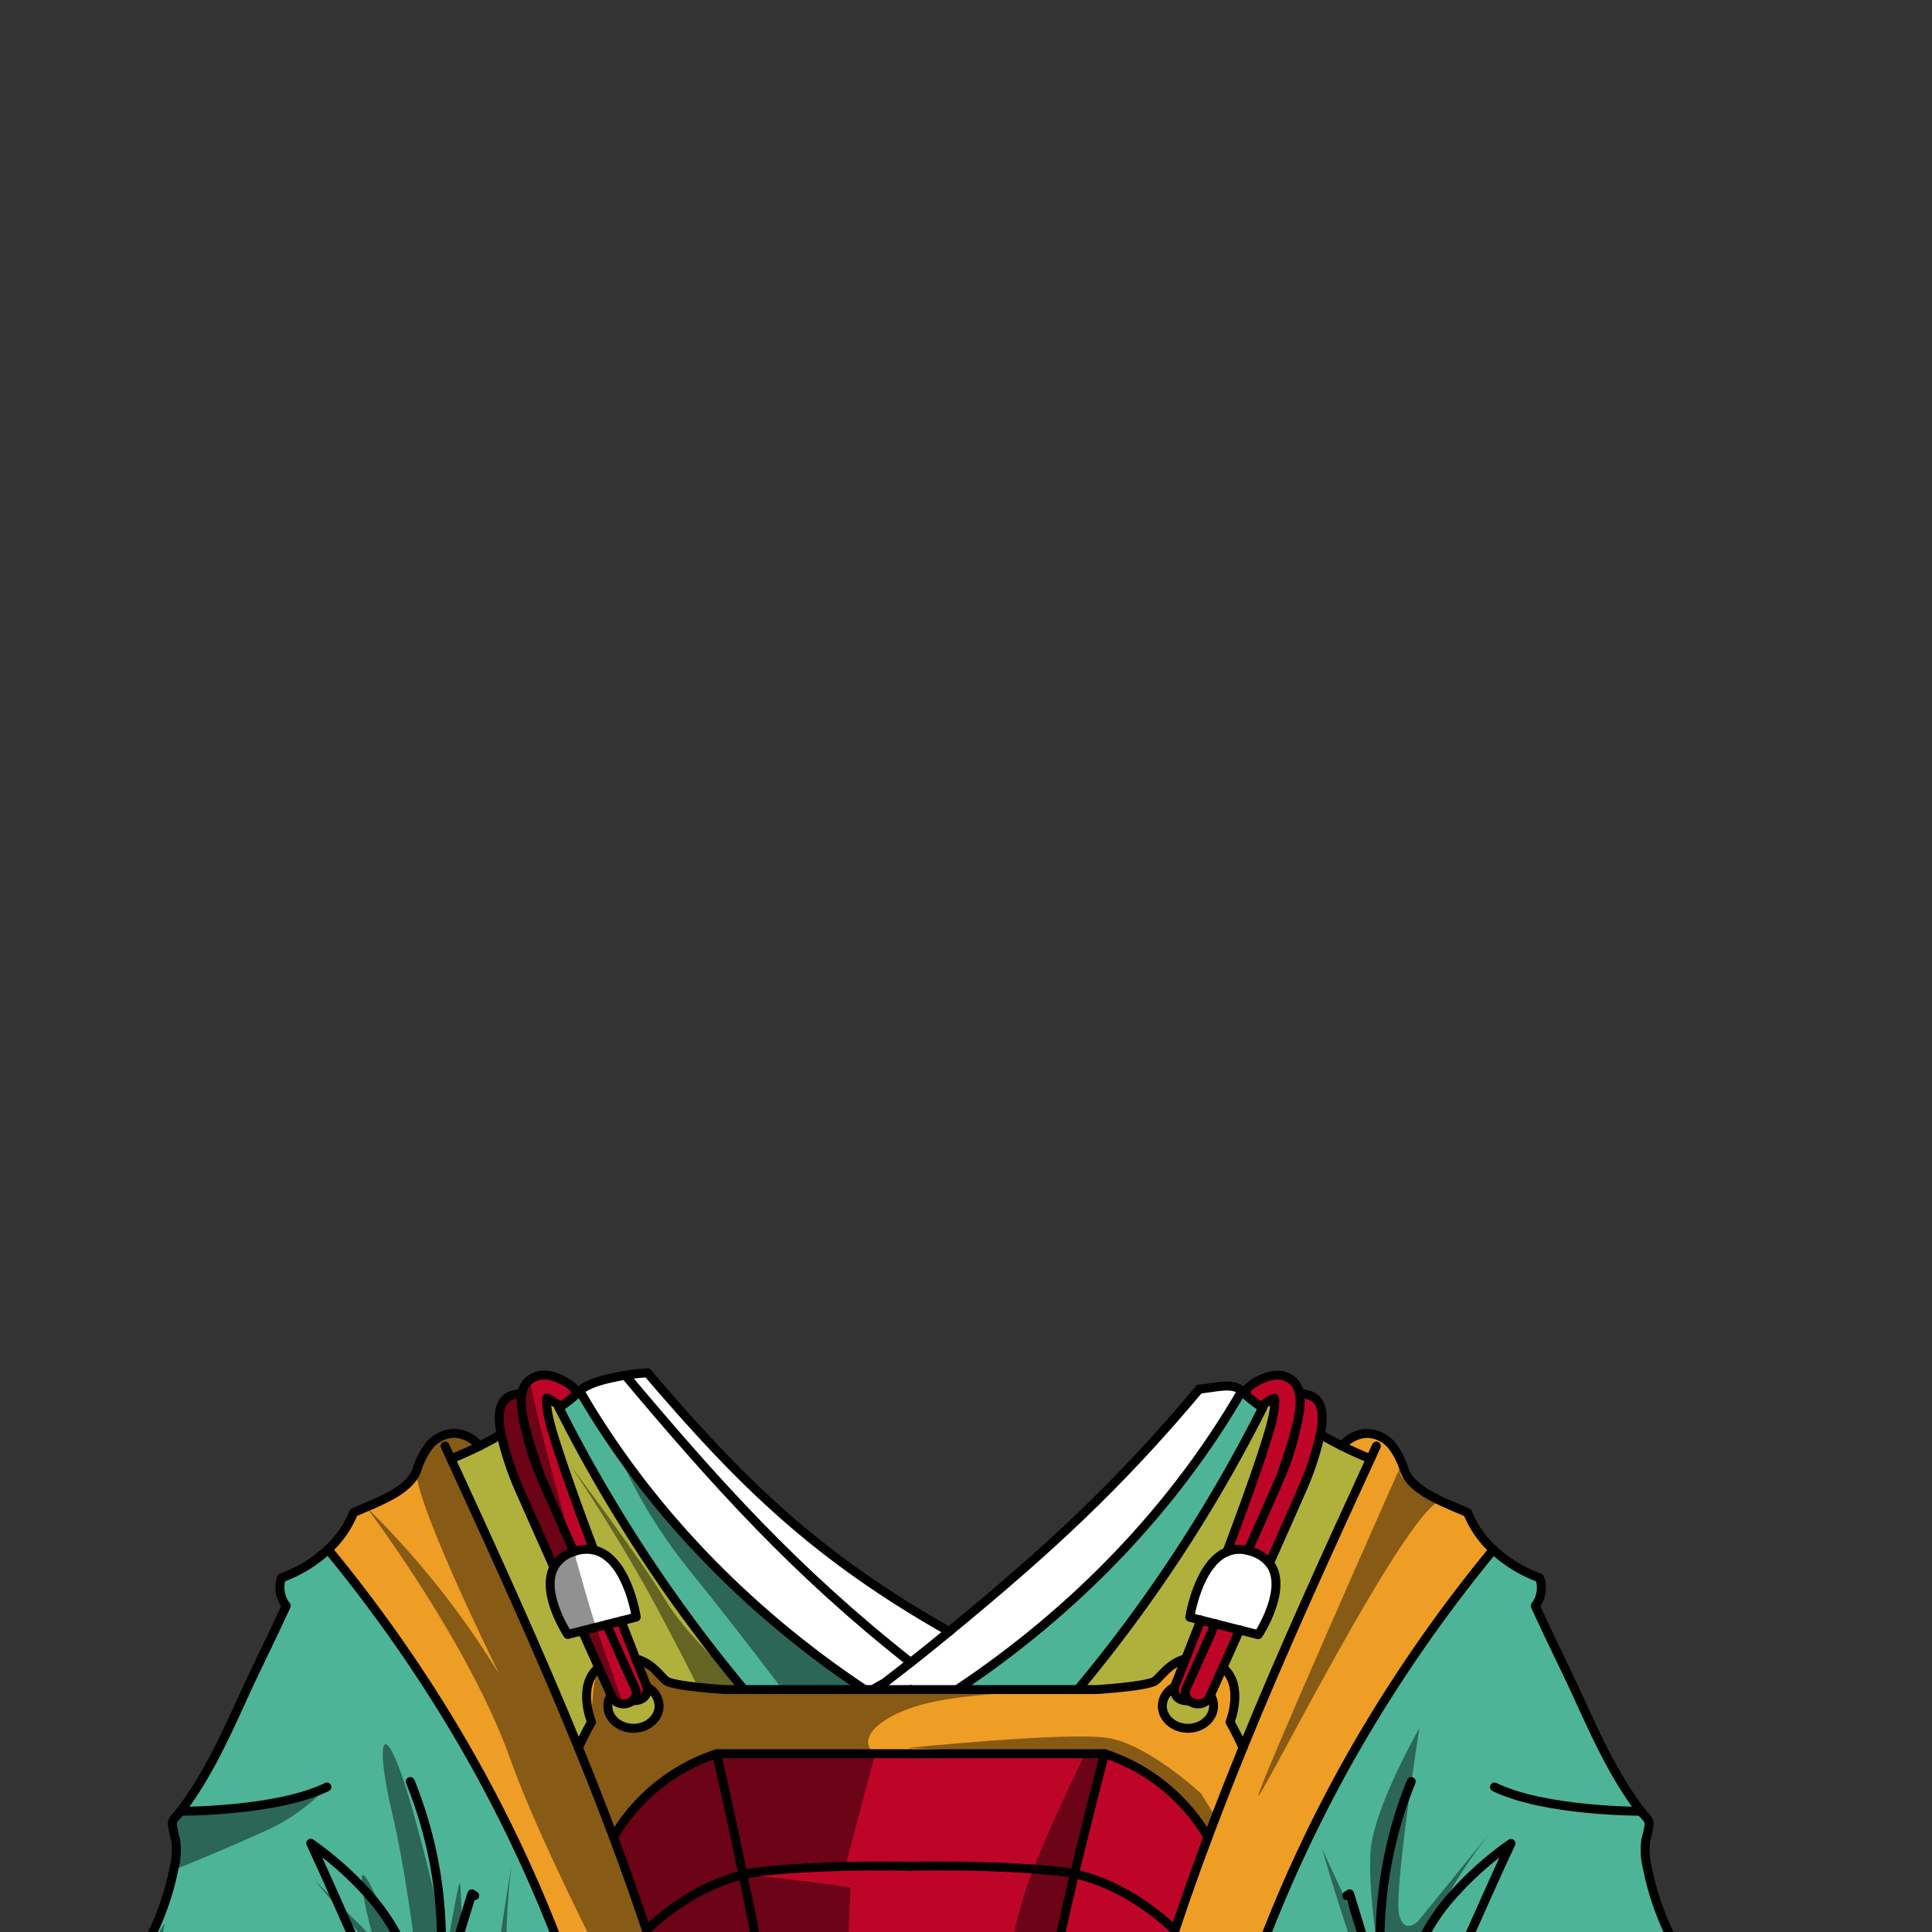 <svg xmlns="http://www.w3.org/2000/svg" viewBox="0 0 432 432">
  <rect x="0" y="0" width="432" height="432" fill="#333333" stroke="none"/>
  <defs>
    <style>.BUNTAI_TURTLE_OUTFIT_TURTLE_OUTFIT_15_cls-1{isolation:isolate;}.BUNTAI_TURTLE_OUTFIT_TURTLE_OUTFIT_15_cls-2{fill:#be0528;}.BUNTAI_TURTLE_OUTFIT_TURTLE_OUTFIT_15_cls-3{fill:#fff;}.BUNTAI_TURTLE_OUTFIT_TURTLE_OUTFIT_15_cls-4{fill:#ee9e25;}.BUNTAI_TURTLE_OUTFIT_TURTLE_OUTFIT_15_cls-5{fill:#b0b13d;}.BUNTAI_TURTLE_OUTFIT_TURTLE_OUTFIT_15_cls-6{fill:#4db498;}.BUNTAI_TURTLE_OUTFIT_TURTLE_OUTFIT_15_cls-7{fill:none;stroke:#000;stroke-linecap:round;stroke-linejoin:round;stroke-width:2px;}.BUNTAI_TURTLE_OUTFIT_TURTLE_OUTFIT_15_cls-8{opacity:0.43;mix-blend-mode:multiply;}</style>
  </defs>
  <g class="BUNTAI_TURTLE_OUTFIT_TURTLE_OUTFIT_15_cls-1">
    <g id="outfit">
      <path class="BUNTAI_TURTLE_OUTFIT_TURTLE_OUTFIT_15_cls-2" d="M271.75,363.05l-3.23-.82c-1.29,3.33-2.47,6.3-3.41,8.7-1.47,3.69-2.4,6-2.43,6.1a.76.76,0,0,0-.06.2,2.4,2.4,0,0,0,1.8,2.93,3.33,3.33,0,0,0,.93.14,2.74,2.74,0,0,0,.5,0,2.86,2.86,0,0,0,1,.56,3.3,3.3,0,0,0,1,.17,2.86,2.86,0,0,0,2.64-1.57l.15-.36c.39-.85,1.4-3.1,2.79-6.19,1.06-2.39,2.36-5.29,3.77-8.44Z" />
      <path class="BUNTAI_TURTLE_OUTFIT_TURTLE_OUTFIT_15_cls-2" d="M144.6,377c0-.09-1-2.41-2.43-6.1-.92-2.34-2.06-5.23-3.3-8.46l-3.23.81-5.45,1.39c1.35,3.06,2.62,5.87,3.66,8.2,1.4,3.09,2.4,5.34,2.79,6.19a3.34,3.34,0,0,0,.16.36,2.85,2.85,0,0,0,2.63,1.57,3.3,3.3,0,0,0,1-.17,2.9,2.9,0,0,0,1-.56,2.56,2.56,0,0,0,.49,0,3.28,3.28,0,0,0,.93-.14,2.4,2.4,0,0,0,1.8-2.93A.76.76,0,0,0,144.6,377Z" />
      <path class="BUNTAI_TURTLE_OUTFIT_TURTLE_OUTFIT_15_cls-3" d="M283.86,349.52h0a8.12,8.12,0,0,0-3.88-2.58,5.76,5.76,0,0,0-.92-.25,7.17,7.17,0,0,0-4.69.27c-6.5,2.69-8.32,14.65-8.32,14.65l2.47.63,3.23.82,5.45,1.38,4.16,1.06S288.22,355.13,283.86,349.52Z" />
      <path class="BUNTAI_TURTLE_OUTFIT_TURTLE_OUTFIT_15_cls-3" d="M132.77,346.57a8.19,8.19,0,0,0-4.44.36,7.46,7.46,0,0,0-4.48,3.54c-3,5.75,3.1,15,3.1,15l3.24-.82,5.45-1.39,3.23-.81,3.39-.87S140.23,348.21,132.77,346.57Z" />
      <path class="BUNTAI_TURTLE_OUTFIT_TURTLE_OUTFIT_15_cls-2" d="M294.92,313.7a3.83,3.83,0,0,0-2.48-1.81l-1.91-.44a4.66,4.66,0,0,0-2.45-3.36c-3.49-1.84-7.76,1.19-8.59,1.82a2.32,2.32,0,0,0-.94,2,28.41,28.41,0,0,0,2.92,2.33c.12.08.22.15.33.21a2.06,2.06,0,0,0,.92-.51,4,4,0,0,0,.51-.31,8.73,8.73,0,0,1,1.78-1c.13.83.13,2.81-1.11,7.11-1.86,6.42-5.66,17-9.53,27.26a7.17,7.17,0,0,1,4.69-.27,5.76,5.76,0,0,1,.92.25,8.12,8.12,0,0,1,3.88,2.58c2.79-6.24,5.36-12,6.94-15.65a68.18,68.18,0,0,0,4.44-13.14C295.8,317.84,295.85,315.27,294.92,313.7Zm-8.21,15.54c1.08-3.16,2-6,2.68-8.35.07-.28.15-.56.23-.83A54,54,0,0,1,286.71,329.24Z" />
      <path class="BUNTAI_TURTLE_OUTFIT_TURTLE_OUTFIT_15_cls-2" d="M122.28,312.58a8.94,8.94,0,0,1,1.77,1,4,4,0,0,0,.51.31,2.06,2.06,0,0,0,.92.52h0l.32-.22a28.41,28.41,0,0,0,2.92-2.33,2.29,2.29,0,0,0-.94-2c-.83-.63-5.1-3.66-8.59-1.82a4.66,4.66,0,0,0-2.45,3.36l-1.91.44a3.86,3.86,0,0,0-2.48,1.81c-.93,1.57-.88,4.14-.31,7a67.51,67.51,0,0,0,4.43,13.14c1.68,3.81,4.43,10,7.37,16.61a7.46,7.46,0,0,1,4.48-3.54,8.19,8.19,0,0,1,4.44-.36c-3.82-10.18-7.55-20.54-9.38-26.88C122.14,315.39,122.14,313.41,122.28,312.58Zm-4.62,7.48.24.83c.68,2.35,1.59,5.19,2.67,8.35A54,54,0,0,1,117.66,320.06Z" />
      <path class="BUNTAI_TURTLE_OUTFIT_TURTLE_OUTFIT_15_cls-4" d="M195.11,377.79h50.06s11.34-.69,13.13-1.94c1.21-.87,3.15-4.05,6.81-4.92-1.47,3.69-2.4,6-2.43,6.1a.76.76,0,0,0-.06.2,4.86,4.86,0,0,0-2.72,4.22c0,2.74,2.57,5,5.73,5s5.73-2.23,5.73-5a4.38,4.38,0,0,0-.72-2.39c.39-.85,1.4-3.1,2.79-6.19,4.91,4,1.61,12.18,1.61,12.18s1.61,2.84,2.9,5.74c-2.7,6.64-5.33,13.3-7.83,20h0A41.71,41.71,0,0,0,247,392.14H160.26a41.71,41.71,0,0,0-23.09,18.64c-2.5-6.69-5.13-13.35-7.83-20,1.29-2.9,2.91-5.74,2.91-5.74s-3.31-8.15,1.6-12.18c1.4,3.09,2.4,5.34,2.79,6.19a4.38,4.38,0,0,0-.72,2.39c0,2.74,2.57,5,5.73,5s5.73-2.23,5.73-5a4.86,4.86,0,0,0-2.72-4.22.76.76,0,0,0-.06-.2c0-.09-1-2.41-2.43-6.1,3.66.87,5.6,4.05,6.81,4.92,1.79,1.25,13.13,1.94,13.13,1.94h33Z" />
      <path class="BUNTAI_TURTLE_OUTFIT_TURTLE_OUTFIT_15_cls-2" d="M160.26,392.14s2.7,11.75,5.88,27.07c-12.5,3-21.58,12.43-21.58,12.43q-3.48-10.47-7.39-20.86A41.71,41.71,0,0,1,160.26,392.14Z" />
      <path class="BUNTAI_TURTLE_OUTFIT_TURTLE_OUTFIT_15_cls-2" d="M270.1,410.78h0q-3.9,10.38-7.39,20.86h0s-9.51-9.85-22.46-12.64c3.7-15.54,6.76-26.86,6.76-26.86A41.71,41.71,0,0,1,270.1,410.78Z" />
      <path class="BUNTAI_TURTLE_OUTFIT_TURTLE_OUTFIT_15_cls-2" d="M262.71,431.64h0q-3.56,10.74-6.63,21.59a100.61,100.61,0,0,0-22-6.27c2-9.81,4.18-19.52,6.19-28C253.2,421.79,262.71,431.64,262.71,431.64Z" />
      <path class="BUNTAI_TURTLE_OUTFIT_TURTLE_OUTFIT_15_cls-2" d="M236.87,418.44a33.55,33.55,0,0,1,3.38.56c-2,8.44-4.2,18.15-6.19,28-1.36-.23-2.75-.44-4.18-.62a182.77,182.77,0,0,0-26.24-1.6,182.77,182.77,0,0,0-26.24,1.6c-2,.25-4,.57-5.8.91-1.71-9.5-3.66-19.34-5.46-28a32.83,32.83,0,0,1,4.27-.77c14.64-1.6,33.23-1.14,33.23-1.14S222.23,416.84,236.87,418.44Z" />
      <path class="BUNTAI_TURTLE_OUTFIT_TURTLE_OUTFIT_15_cls-2" d="M203.64,392.14H247S244,403.46,240.25,419a33.55,33.55,0,0,0-3.38-.56c-14.64-1.6-33.23-1.14-33.23-1.14s-18.59-.46-33.23,1.14a32.83,32.83,0,0,0-4.27.77c-3.18-15.32-5.88-27.07-5.88-27.07Z" />
      <path class="BUNTAI_TURTLE_OUTFIT_TURTLE_OUTFIT_15_cls-2" d="M166.14,419.21c1.8,8.7,3.75,18.54,5.46,28a99.78,99.78,0,0,0-20.41,6q-3.06-10.86-6.63-21.59S153.64,422.24,166.14,419.21Z" />
      <path class="BUNTAI_TURTLE_OUTFIT_TURTLE_OUTFIT_15_cls-3" d="M268.14,310.63c-18.14,21.6-33.54,35.77-55.88,54.16h0c-29.7-16.88-46.32-33.07-67.44-57.83h0c-1.45.11-3.62.32-5,.53h0c-2.85.56-8.23,1.56-10.2,3.51h0c15.08,26,37,49,63.67,66.76h1.83l1.35-.76-1.35.76H214c26.64-17.73,48.6-40.73,63.67-66.76h0c-2-1.95-6.14-.74-9.52-.39Z" />
      <path class="BUNTAI_TURTLE_OUTFIT_TURTLE_OUTFIT_15_cls-5" d="M144.66,377.23a2.4,2.4,0,0,1-1.8,2.93,3.28,3.28,0,0,1-.93.14,2.56,2.56,0,0,1-.49,0,2.9,2.9,0,0,1-1,.56,3.3,3.3,0,0,1-1,.17,2.85,2.85,0,0,1-2.63-1.57,3.34,3.34,0,0,1-.16-.36,4.38,4.38,0,0,0-.72,2.39c0,2.74,2.57,5,5.73,5s5.73-2.23,5.73-5A4.86,4.86,0,0,0,144.66,377.23Z" />
      <path class="BUNTAI_TURTLE_OUTFIT_TURTLE_OUTFIT_15_cls-5" d="M270.49,379.42a2.86,2.86,0,0,1-2.64,1.57,3.3,3.3,0,0,1-1-.17,2.86,2.86,0,0,1-1-.56,2.74,2.74,0,0,1-.5,0,3.33,3.33,0,0,1-.93-.14,2.4,2.4,0,0,1-1.8-2.93,4.86,4.86,0,0,0-2.72,4.22c0,2.74,2.57,5,5.73,5s5.73-2.23,5.73-5a4.38,4.38,0,0,0-.72-2.39Z" />
      <path class="BUNTAI_TURTLE_OUTFIT_TURTLE_OUTFIT_15_cls-5" d="M300,323.3q-2.43-1.21-4.75-2.58a68.18,68.18,0,0,1-4.44,13.14c-1.58,3.62-4.15,9.41-6.94,15.65h0c4.36,5.61-2.5,16-2.5,16l-4.16-1.06c-1.41,3.15-2.71,6.05-3.77,8.44,4.91,4,1.6,12.18,1.6,12.18s1.62,2.84,2.91,5.74c8.86-21.72,18.68-43.2,28.51-64.59Q303.14,324.88,300,323.3Z" />
      <path class="BUNTAI_TURTLE_OUTFIT_TURTLE_OUTFIT_15_cls-5" d="M130.19,364.67l-3.24.82s-6.12-9.27-3.1-15c-2.94-6.6-5.69-12.8-7.37-16.61a67.51,67.51,0,0,1-4.43-13.14c-1.56.91-3.14,1.77-4.76,2.58q-3.15,1.57-6.46,2.9c9.83,21.39,19.65,42.87,28.51,64.59,1.29-2.9,2.91-5.74,2.91-5.74s-3.31-8.15,1.6-12.18C132.81,370.54,131.54,367.73,130.19,364.67Z" />
      <path class="BUNTAI_TURTLE_OUTFIT_TURTLE_OUTFIT_15_cls-5" d="M125.48,314.43a2.06,2.06,0,0,1-.92-.52,4,4,0,0,1-.51-.31,8.94,8.94,0,0,0-1.77-1c-.14.83-.14,2.81,1.11,7.11,1.83,6.34,5.56,16.7,9.38,26.88,7.46,1.64,9.49,15,9.49,15l-3.39.87c1.24,3.23,2.38,6.12,3.3,8.46,3.66.87,5.6,4.05,6.81,4.92,1.79,1.25,13.13,1.94,13.13,1.94h4.21a330.89,330.89,0,0,1-41.34-63C125.15,314.66,125.32,314.55,125.48,314.43Z" />
      <path class="BUNTAI_TURTLE_OUTFIT_TURTLE_OUTFIT_15_cls-5" d="M283.9,319.69c1.24-4.3,1.24-6.28,1.11-7.11a8.73,8.73,0,0,0-1.78,1,4,4,0,0,1-.51.31,2.06,2.06,0,0,1-.92.51,5.62,5.62,0,0,0,.5.35,330.89,330.89,0,0,1-41.34,63h4.21s11.34-.69,13.13-1.94c1.21-.87,3.15-4.05,6.81-4.92.94-2.4,2.12-5.37,3.41-8.7l-2.47-.63s1.82-12,8.32-14.65C278.24,336.65,282,326.11,283.9,319.69Z" />
      <path class="BUNTAI_TURTLE_OUTFIT_TURTLE_OUTFIT_15_cls-6" d="M129.61,311c-.27.28-.57.57-.88.85a28.41,28.41,0,0,1-2.92,2.33l-.32.22h0c-.16.12-.33.23-.5.34a330.89,330.89,0,0,0,41.34,63h27C166.64,360.06,144.68,337.06,129.61,311Z" />
      <path class="BUNTAI_TURTLE_OUTFIT_TURTLE_OUTFIT_15_cls-6" d="M281.8,314.42c-.11-.06-.21-.13-.33-.21a28.41,28.41,0,0,1-2.92-2.33c-.31-.28-.61-.57-.88-.85-15.07,26-37,49-63.67,66.76h27a330.89,330.89,0,0,0,41.34-63A5.62,5.62,0,0,1,281.8,314.42Z" />
      <path class="BUNTAI_TURTLE_OUTFIT_TURTLE_OUTFIT_15_cls-4" d="M328.21,338.21c-5.18-2.3-12.41-4.71-14.15-9.53a17.17,17.17,0,0,0-2.72-5.4,7.45,7.45,0,0,0-5.73-2.79,7.67,7.67,0,0,0-4.39,1.7A10.81,10.81,0,0,0,300,323.3q3.15,1.57,6.46,2.9c-9.83,21.39-19.65,42.87-28.51,64.59-2.7,6.64-5.33,13.3-7.83,20q-3.9,10.38-7.39,20.86-3.56,10.74-6.63,21.59c-1.57,5.64-3,11.31-4.37,17h19.41a310,310,0,0,1,36.4-86.76,325.91,325.91,0,0,1,26.4-37A22.48,22.48,0,0,1,328.21,338.21Z" />
      <path class="BUNTAI_TURTLE_OUTFIT_TURTLE_OUTFIT_15_cls-4" d="M144.56,431.64q-3.48-10.47-7.39-20.86c-2.5-6.69-5.13-13.35-7.83-20-8.86-21.72-18.68-43.2-28.51-64.59q3.32-1.32,6.46-2.9a10.81,10.81,0,0,0-1.23-1.11,7.64,7.64,0,0,0-4.39-1.7,7.47,7.47,0,0,0-5.73,2.79,17.38,17.38,0,0,0-2.72,5.4c-1.74,4.82-9,7.23-14.15,9.53a22.48,22.48,0,0,1-5.72,8.25,325.91,325.91,0,0,1,26.4,37,309.69,309.69,0,0,1,36.4,86.76h19.41c-1.32-5.7-2.8-11.37-4.37-17Q148.13,442.37,144.56,431.64Z" />
      <path class="BUNTAI_TURTLE_OUTFIT_TURTLE_OUTFIT_15_cls-6" d="M389.28,464.71c-3.09-7.41-4.85-15.39-9.76-22a62,62,0,0,1-11.25-25.48,15.22,15.22,0,0,1-.24-5.89,23.69,23.69,0,0,0,.73-3.4c.06-1.15-1.13-2-1.85-2.93-5.88-7.76-9.84-16.45-13.78-25.08-3.19-7-6.65-13.82-9.84-20.85a6.71,6.71,0,0,0,1-6.25,30.51,30.51,0,0,1-10.41-6.35,325.91,325.91,0,0,0-26.4,37,310,310,0,0,0-36.4,86.76h120.2Z" />
      <path class="BUNTAI_TURTLE_OUTFIT_TURTLE_OUTFIT_15_cls-6" d="M73.35,346.46a30.32,30.32,0,0,1-10.41,6.35A6.71,6.71,0,0,0,64,359.06c-3.19,7-6.65,13.82-9.84,20.85-3.94,8.63-7.9,17.32-13.78,25.08-.72,1-1.91,1.78-1.85,2.93a23.69,23.69,0,0,0,.73,3.4,15.41,15.41,0,0,1-.23,5.89,62.27,62.27,0,0,1-11.25,25.48c-4.92,6.63-6.68,14.61-9.77,22L16,470.24h120.2a309.69,309.69,0,0,0-36.4-86.76A325.91,325.91,0,0,0,73.35,346.46Z" />
      <path class="BUNTAI_TURTLE_OUTFIT_TURTLE_OUTFIT_15_cls-7" d="M123.85,350.47c-3,5.75,3.1,15,3.1,15l3.24-.82,5.45-1.39,3.23-.81,3.39-.87s-2-13.39-9.49-15a8.19,8.19,0,0,0-4.44.36A7.46,7.46,0,0,0,123.85,350.47Z" />
      <path class="BUNTAI_TURTLE_OUTFIT_TURTLE_OUTFIT_15_cls-7" d="M283.86,349.52c4.36,5.61-2.5,16-2.5,16l-4.16-1.06-5.45-1.38-3.23-.82-2.47-.63s1.82-12,8.32-14.65a7.17,7.17,0,0,1,4.69-.27,5.76,5.76,0,0,1,.92.25,8.12,8.12,0,0,1,3.88,2.58" />
      <path class="BUNTAI_TURTLE_OUTFIT_TURTLE_OUTFIT_15_cls-7" d="M247,392.14S244,403.46,240.25,419c-2,8.44-4.2,18.15-6.19,28-1.59,7.88-3.06,15.84-4.19,23.28" />
      <path class="BUNTAI_TURTLE_OUTFIT_TURTLE_OUTFIT_15_cls-7" d="M160.26,392.14s2.7,11.75,5.88,27.07c1.8,8.7,3.75,18.54,5.46,28,1.47,8.25,2.75,16.23,3.56,23" />
      <path class="BUNTAI_TURTLE_OUTFIT_TURTLE_OUTFIT_15_cls-7" d="M125,314.77a330.89,330.89,0,0,0,41.34,63" />
      <line class="BUNTAI_TURTLE_OUTFIT_TURTLE_OUTFIT_15_cls-7" x1="124.56" y1="313.91" x2="124.56" y2="313.9" />
      <path class="BUNTAI_TURTLE_OUTFIT_TURTLE_OUTFIT_15_cls-7" d="M144.56,431.64s9.08-9.4,21.58-12.43a32.83,32.83,0,0,1,4.27-.77c14.64-1.6,33.23-1.14,33.23-1.14" />
      <path class="BUNTAI_TURTLE_OUTFIT_TURTLE_OUTFIT_15_cls-7" d="M203.64,392.14H160.26a41.71,41.71,0,0,0-23.09,18.64" />
      <path class="BUNTAI_TURTLE_OUTFIT_TURTLE_OUTFIT_15_cls-7" d="M141.44,380.26a2.56,2.56,0,0,0,.49,0,3.28,3.28,0,0,0,.93-.14,2.4,2.4,0,0,0,1.8-2.93.76.76,0,0,0-.06-.2c0-.09-1-2.41-2.43-6.1-.92-2.34-2.06-5.23-3.3-8.46" />
      <path class="BUNTAI_TURTLE_OUTFIT_TURTLE_OUTFIT_15_cls-7" d="M132.77,346.57c-3.82-10.18-7.55-20.54-9.38-26.88-1.25-4.3-1.25-6.28-1.11-7.11a8.94,8.94,0,0,1,1.77,1,4,4,0,0,0,.51.31,2.06,2.06,0,0,0,.92.52" />
      <path class="BUNTAI_TURTLE_OUTFIT_TURTLE_OUTFIT_15_cls-7" d="M117.66,320.06l.24.83c.68,2.35,1.59,5.19,2.67,8.35" />
      <path class="BUNTAI_TURTLE_OUTFIT_TURTLE_OUTFIT_15_cls-7" d="M128.73,311.88a2.29,2.29,0,0,0-.94-2c-.83-.63-5.1-3.66-8.59-1.82a4.66,4.66,0,0,0-2.45,3.36c-.44,2-.13,4.77.9,8.55" />
      <path class="BUNTAI_TURTLE_OUTFIT_TURTLE_OUTFIT_15_cls-7" d="M144.66,377.23a4.86,4.86,0,0,1,2.72,4.22c0,2.74-2.57,5-5.73,5s-5.73-2.23-5.73-5a4.38,4.38,0,0,1,.72-2.39" />
      <path class="BUNTAI_TURTLE_OUTFIT_TURTLE_OUTFIT_15_cls-7" d="M116.75,311.45l-1.91.44a3.86,3.86,0,0,0-2.48,1.81c-.93,1.57-.88,4.14-.31,7a67.51,67.51,0,0,0,4.43,13.14c1.68,3.81,4.43,10,7.37,16.61" />
      <path class="BUNTAI_TURTLE_OUTFIT_TURTLE_OUTFIT_15_cls-7" d="M117.65,320a.13.13,0,0,0,0,.06,54,54,0,0,0,2.91,9.18,1.11,1.11,0,0,0,.07.16c.33.85.71,1.76,1.13,2.71,1.51,3.46,3.92,8.9,6.56,14.82" />
      <path class="BUNTAI_TURTLE_OUTFIT_TURTLE_OUTFIT_15_cls-7" d="M135.64,363.28c3.57,8,6.36,14.21,6.43,14.36a2.21,2.21,0,0,1-.63,2.62,2.9,2.9,0,0,1-1,.56,3.3,3.3,0,0,1-1,.17,2.85,2.85,0,0,1-2.63-1.57,3.34,3.34,0,0,1-.16-.36c-.39-.85-1.39-3.1-2.79-6.19-1-2.33-2.31-5.14-3.66-8.2" />
      <path class="BUNTAI_TURTLE_OUTFIT_TURTLE_OUTFIT_15_cls-7" d="M40.37,405s21.46.08,32.73-5.42" />
      <path class="BUNTAI_TURTLE_OUTFIT_TURTLE_OUTFIT_15_cls-7" d="M91.73,398.36a95,95,0,0,1,5.73,51.09c0,.13,0,.25-.06.38a60.36,60.36,0,0,1-3.67,13.23,39.65,39.65,0,0,1-3.83,7.18" />
      <path class="BUNTAI_TURTLE_OUTFIT_TURTLE_OUTFIT_15_cls-7" d="M75.88,436.45l6.6,4.42c-4.47-9.49-8.57-19.22-13-28.71a74.64,74.64,0,0,1,14.25,13,47.34,47.34,0,0,1,10,37.86,43,43,0,0,1-1.85,7.18" />
      <path class="BUNTAI_TURTLE_OUTFIT_TURTLE_OUTFIT_15_cls-7" d="M107.29,323.3a10.81,10.81,0,0,0-1.23-1.11,7.64,7.64,0,0,0-4.39-1.7,7.47,7.47,0,0,0-5.73,2.79,17.38,17.38,0,0,0-2.72,5.4c-1.74,4.82-9,7.23-14.15,9.53a22.48,22.48,0,0,1-5.72,8.25,30.32,30.32,0,0,1-10.41,6.35A6.71,6.71,0,0,0,64,359.06c-3.19,7-6.65,13.82-9.84,20.85-3.94,8.63-7.9,17.32-13.78,25.08-.72,1-1.91,1.78-1.85,2.93a23.69,23.69,0,0,0,.73,3.4,15.41,15.41,0,0,1-.23,5.89,62.27,62.27,0,0,1-11.25,25.48c-4.92,6.63-6.68,14.61-9.77,22L16,470.24H155.56" />
      <path class="BUNTAI_TURTLE_OUTFIT_TURTLE_OUTFIT_15_cls-7" d="M100.83,326.2q3.32-1.32,6.46-2.9c1.62-.81,3.2-1.67,4.76-2.58" />
      <path class="BUNTAI_TURTLE_OUTFIT_TURTLE_OUTFIT_15_cls-7" d="M203.64,371.74c-25.72-20.24-43.38-39.88-63.83-64.23" />
      <path class="BUNTAI_TURTLE_OUTFIT_TURTLE_OUTFIT_15_cls-7" d="M144.81,307c21.12,24.76,37.74,41,67.45,57.83" />
      <path class="BUNTAI_TURTLE_OUTFIT_TURTLE_OUTFIT_15_cls-7" d="M125,314.77c.17-.11.34-.22.5-.34h0l.32-.22a28.41,28.41,0,0,0,2.92-2.33c.31-.28.61-.57.88-.85,2-2,7.22-3,10.2-3.52h0a49.24,49.24,0,0,1,5-.54" />
      <path class="BUNTAI_TURTLE_OUTFIT_TURTLE_OUTFIT_15_cls-7" d="M129.61,311c15.07,26,37,49,63.67,66.76" />
      <path class="BUNTAI_TURTLE_OUTFIT_TURTLE_OUTFIT_15_cls-7" d="M251.72,470.24c1.33-5.7,2.8-11.37,4.37-17q3.06-10.86,6.63-21.59,3.48-10.47,7.39-20.86c2.5-6.69,5.13-13.35,7.83-20,8.86-21.72,18.68-43.2,28.51-64.59.43-.95.87-1.91,1.31-2.86" />
      <path class="BUNTAI_TURTLE_OUTFIT_TURTLE_OUTFIT_15_cls-7" d="M99.52,323.34c.44,1,.88,1.91,1.31,2.86,9.83,21.39,19.65,42.87,28.51,64.59,2.7,6.64,5.33,13.3,7.83,20q3.9,10.38,7.39,20.86,3.57,10.74,6.63,21.59c1.57,5.64,3.05,11.31,4.37,17h95.95" />
      <path class="BUNTAI_TURTLE_OUTFIT_TURTLE_OUTFIT_15_cls-7" d="M73.35,346.46a325.91,325.91,0,0,1,26.4,37,309.69,309.69,0,0,1,36.4,86.76" />
      <path class="BUNTAI_TURTLE_OUTFIT_TURTLE_OUTFIT_15_cls-7" d="M99.4,443.35q3.06-9.93,6.1-19.88l.65.41" />
      <path class="BUNTAI_TURTLE_OUTFIT_TURTLE_OUTFIT_15_cls-7" d="M129.34,390.79c1.29-2.9,2.91-5.74,2.91-5.74s-3.31-8.15,1.6-12.18" />
      <path class="BUNTAI_TURTLE_OUTFIT_TURTLE_OUTFIT_15_cls-7" d="M203.64,377.79H162.11s-11.34-.69-13.13-1.94c-1.21-.87-3.15-4.05-6.81-4.92" />
      <path class="BUNTAI_TURTLE_OUTFIT_TURTLE_OUTFIT_15_cls-7" d="M241,377.79a330.89,330.89,0,0,0,41.34-63" />
      <line class="BUNTAI_TURTLE_OUTFIT_TURTLE_OUTFIT_15_cls-7" x1="282.72" y1="313.9" x2="282.72" y2="313.91" />
      <path class="BUNTAI_TURTLE_OUTFIT_TURTLE_OUTFIT_15_cls-7" d="M262.71,431.64s-9.51-9.85-22.46-12.64a33.55,33.55,0,0,0-3.38-.56c-14.64-1.6-33.23-1.14-33.23-1.14" />
      <path class="BUNTAI_TURTLE_OUTFIT_TURTLE_OUTFIT_15_cls-7" d="M203.64,392.14H247a41.71,41.71,0,0,1,23.09,18.64" />
      <path class="BUNTAI_TURTLE_OUTFIT_TURTLE_OUTFIT_15_cls-7" d="M281.78,314.43h0a2.06,2.06,0,0,0,.92-.51,4,4,0,0,0,.51-.31,8.73,8.73,0,0,1,1.78-1c.13.83.13,2.81-1.11,7.11-1.86,6.42-5.66,17-9.53,27.26" />
      <path class="BUNTAI_TURTLE_OUTFIT_TURTLE_OUTFIT_15_cls-7" d="M268.52,362.23c-1.29,3.33-2.47,6.3-3.41,8.7-1.47,3.69-2.4,6-2.43,6.1a.76.76,0,0,0-.06.2,2.4,2.4,0,0,0,1.8,2.93,3.33,3.33,0,0,0,.93.14,2.74,2.74,0,0,0,.5,0" />
      <path class="BUNTAI_TURTLE_OUTFIT_TURTLE_OUTFIT_15_cls-7" d="M289.63,320c1-3.78,1.34-6.56.9-8.55a4.66,4.66,0,0,0-2.45-3.36c-3.49-1.84-7.76,1.19-8.59,1.82a2.32,2.32,0,0,0-.94,2" />
      <path class="BUNTAI_TURTLE_OUTFIT_TURTLE_OUTFIT_15_cls-7" d="M286.71,329.24c1.08-3.16,2-6,2.68-8.35.07-.28.15-.56.23-.83" />
      <path class="BUNTAI_TURTLE_OUTFIT_TURTLE_OUTFIT_15_cls-7" d="M270.64,379.06a4.38,4.38,0,0,1,.72,2.39c0,2.74-2.57,5-5.73,5s-5.73-2.23-5.73-5a4.86,4.86,0,0,1,2.72-4.22" />
      <path class="BUNTAI_TURTLE_OUTFIT_TURTLE_OUTFIT_15_cls-7" d="M289.63,320a.13.13,0,0,1,0,.06,54,54,0,0,1-2.91,9.18l-.06.16c-.34.85-.72,1.76-1.14,2.71-1.49,3.42-3.85,8.75-6.45,14.57" />
      <path class="BUNTAI_TURTLE_OUTFIT_TURTLE_OUTFIT_15_cls-7" d="M290.53,311.45l1.91.44a3.83,3.83,0,0,1,2.48,1.81c.93,1.57.88,4.14.32,7a68.18,68.18,0,0,1-4.44,13.14c-1.58,3.62-4.15,9.41-6.94,15.65h0" />
      <path class="BUNTAI_TURTLE_OUTFIT_TURTLE_OUTFIT_15_cls-7" d="M277.2,364.43c-1.41,3.15-2.71,6.05-3.77,8.44-1.39,3.09-2.4,5.34-2.79,6.19l-.15.36a2.86,2.86,0,0,1-2.64,1.57,3.3,3.3,0,0,1-1-.17,2.86,2.86,0,0,1-1-.56,2.22,2.22,0,0,1-.64-2.62c.07-.15,2.92-6.49,6.54-14.59" />
      <path class="BUNTAI_TURTLE_OUTFIT_TURTLE_OUTFIT_15_cls-7" d="M366.91,405s-21.47.08-32.74-5.42" />
      <path class="BUNTAI_TURTLE_OUTFIT_TURTLE_OUTFIT_15_cls-7" d="M317.38,470.24a39.65,39.65,0,0,1-3.83-7.18,60.36,60.36,0,0,1-3.67-13.23l-.06-.38a95,95,0,0,1,5.73-51.09" />
      <path class="BUNTAI_TURTLE_OUTFIT_TURTLE_OUTFIT_15_cls-7" d="M315.4,470.24a43,43,0,0,1-1.85-7.18A47.34,47.34,0,0,1,323.6,425.2a74.4,74.4,0,0,1,14.26-13c-4.49,9.49-8.59,19.22-13.06,28.71l6.61-4.42" />
      <path class="BUNTAI_TURTLE_OUTFIT_TURTLE_OUTFIT_15_cls-7" d="M251.51,470.24H391.33l-2.05-5.53c-3.09-7.41-4.85-15.39-9.77-22a62.12,62.12,0,0,1-11.24-25.48,15.22,15.22,0,0,1-.24-5.89,23.69,23.69,0,0,0,.73-3.4c.06-1.15-1.13-2-1.85-2.93-5.88-7.76-9.84-16.45-13.78-25.08-3.19-7-6.65-13.82-9.84-20.85a6.71,6.71,0,0,0,1-6.25,30.51,30.51,0,0,1-10.41-6.35,22.48,22.48,0,0,1-5.72-8.25c-5.18-2.3-12.41-4.71-14.15-9.53a17.17,17.17,0,0,0-2.72-5.4,7.45,7.45,0,0,0-5.73-2.79,7.67,7.67,0,0,0-4.39,1.7A10.81,10.81,0,0,0,300,323.3" />
      <path class="BUNTAI_TURTLE_OUTFIT_TURTLE_OUTFIT_15_cls-7" d="M295.24,320.72q2.33,1.36,4.75,2.58,3.15,1.57,6.46,2.9" />
      <path class="BUNTAI_TURTLE_OUTFIT_TURTLE_OUTFIT_15_cls-7" d="M195.11,377.79l2.7-1.52q2.92-2.24,5.83-4.53,4.35-3.4,8.62-6.95c22.34-18.39,37.75-32.56,55.89-54.17" />
      <path class="BUNTAI_TURTLE_OUTFIT_TURTLE_OUTFIT_15_cls-7" d="M268.15,310.61h0c3.76-.34,7.56-1.55,9.52.41.27.28.57.57.88.85a28.41,28.41,0,0,0,2.92,2.33c.12.08.22.15.33.21a5.62,5.62,0,0,0,.5.35" />
      <path class="BUNTAI_TURTLE_OUTFIT_TURTLE_OUTFIT_15_cls-7" d="M214,377.79c26.64-17.73,48.6-40.73,63.67-66.76" />
      <path class="BUNTAI_TURTLE_OUTFIT_TURTLE_OUTFIT_15_cls-7" d="M271.13,470.24a310.28,310.28,0,0,1,36.4-86.76,325.91,325.91,0,0,1,26.4-37" />
      <path class="BUNTAI_TURTLE_OUTFIT_TURTLE_OUTFIT_15_cls-7" d="M307.88,443.35q-3.06-9.93-6.1-19.88l-.65.41" />
      <path class="BUNTAI_TURTLE_OUTFIT_TURTLE_OUTFIT_15_cls-7" d="M273.43,372.87c4.91,4,1.61,12.18,1.61,12.18s1.61,2.84,2.9,5.74" />
      <path class="BUNTAI_TURTLE_OUTFIT_TURTLE_OUTFIT_15_cls-7" d="M265.11,370.93c-3.66.87-5.6,4.05-6.81,4.92-1.79,1.25-13.13,1.94-13.13,1.94H203.65" />
      <g class="BUNTAI_TURTLE_OUTFIT_TURTLE_OUTFIT_15_cls-8">
        <path d="M231.86,392.14l-29-1.29s35.62-3.63,44.72-2.26,21,12.47,21,12.47l2.84,4.61-.85,4.05s-5.43-8.78-13.08-12.66S251.77,392.14,231.86,392.14Z" />
        <path d="M243.26,390.85s-11.54,23.3-14.5,33.59-6.73,28-6.73,28v17.84h8.71s11.29-63.75,17.41-78.1C243.59,392.14,243.26,390.85,243.26,390.85Z" />
        <path d="M312.87,328.51s-31.31,70.55-31.5,72.95,32.67-63.54,40.76-65.9C316.49,332.06,313,331.62,312.87,328.51Z" />
        <path d="M308.57,457.48s-1.3-11.42-4.07-17.26-8.86-26.75-8.86-26.75,12.78,27.62,12.93,26.75-2.74-16.29-2.12-26.07,10.93-27.73,10.93-27.73-5.83,37-4.51,41.8,4.51,1,4.51,1L333,410s-13.06,16.62-13.06,24.26a52.73,52.73,0,0,0,1.49,12.95v12.61s2.87,10.38,0,10.38H307.05Z" />
        <path d="M113.85,470.24s-3.82-20.93-3.43-26.19,4-27.33,4-27.33-3.38,24.59,1.37,34.77a164.08,164.08,0,0,0,9.36,17.38v1.37Z" />
        <path d="M138.32,324.65s4.14,12,16,26.67,21.18,27.21,21.18,27.21h17.77s-6.21-2.86-23.44-17.84S138.32,324.65,138.32,324.65Z" />
        <path d="M156,377.27s.08-.45-8.66-16.92-19.89-32.82-19.89-32.82,15.89,21.16,21,29.73,14.7,16.76,15,17.1,2.63,3.43,2.63,3.43Z" />
        <path d="M112.05,312.58s.24,10.65,3.55,18.71,8.25,19.18,8.25,19.18a24,24,0,0,0,3.64,14.88l3-.12,6.67,14.69,2.45,1.9S135.47,370,133.69,365s-5.36-18.11-5.36-18.11-5.53-19.52-7.76-28.89-2.24-10.54-2.24-10.54l-2.63,5.08S113.67,310,112.05,312.58Z" />
        <path d="M195.73,392.14,189,417.34s-32.87,1.09-22.86,1.87S190.19,422,190.19,422l-1,23.13,4.06,25.07H151.19s-27.85-50.95-37.14-77S81.92,337,81.92,337a193.63,193.63,0,0,1,29.72,37.37c-21.13-43.57-18.42-45.68-18.42-45.68s3-7.76,6.72-8A12.56,12.56,0,0,1,107,323l-5.88,2.88,17.47,39.59,11,24.7,2.64-5.14s.25-10.46,1.6-11.44a25.26,25.26,0,0,1,2.38,7.38s1.68,6.56,6,5.4,5.72-3.79,4.62-6.09a14,14,0,0,0-2.61-3.71l-1.22-5.4s2.58,4.08,6.8,4.88S204,377.79,204,377.79h39.22s-25.38.28-36.46,3.2S191.51,389.34,195.73,392.14Z" />
        <path d="M18.26,470.24s7.91-18.41,19-22.53,31.91-12.23,31.39-11.89S49,441.2,42,444.05s-8.31,2.18-8.31,2.18L36.85,430s-7.12,11.09-9.36,15-8.13,16.25-8.13,16.25-4.53,9-2.82,9Z" />
        <path d="M86.82,470.24A89.55,89.55,0,0,0,86.29,449c-1.71-10.52-5-15.56-5-15.56l-10.94-13,13.18,13s-2.37-7.88-2.63-13,5,7.32,9,17.61,4.51,11,4.51,11-2.58-26.1-6.8-44-1.44-22,4.68-.17S99,433.41,99,433.41l.49,4.81s2.86-16.69,3.26-17.15.65,14.41.65,14.41-.65,13-.65,23.26.65,12.76.65,12.76Z" />
        <path d="M42.65,405.92s19.59-.93,25-3.64l5.43-2.71a42.19,42.19,0,0,1-14.13,10c-9.4,4.28-19.29,8.23-19.29,8.23s.5-5.15-.49-6.82-1.62-3-1.09-3.39l3-2.14Z" />
      </g>
    </g>
  </g>
</svg>